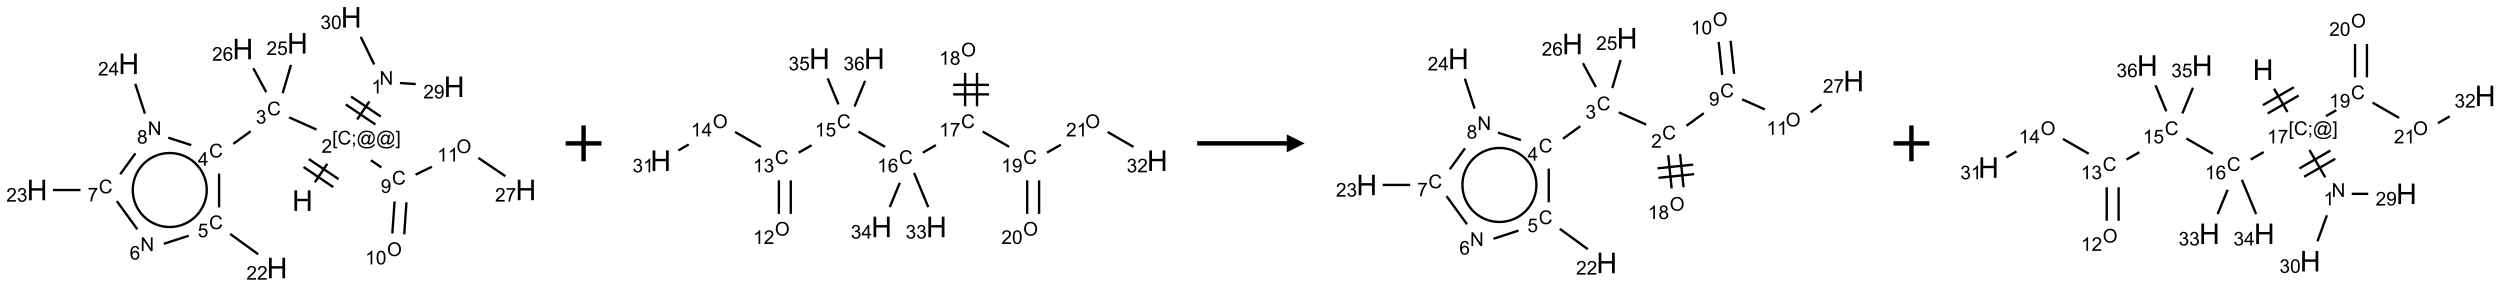 <?xml version="1.0" encoding="UTF-8"?>
<svg xmlns="http://www.w3.org/2000/svg" xmlns:xlink="http://www.w3.org/1999/xlink" width="1395" height="160" viewBox="0 0 1395 160">
<defs>
<g>
<g id="glyph-0-0">
<path d="M 2 0 L 2 -10 L 10 -10 L 10 0 Z M 2.25 -0.25 L 9.75 -0.25 L 9.75 -9.75 L 2.25 -9.75 Z M 2.25 -0.25 "/>
</g>
<g id="glyph-0-1">
<path d="M 1.281 0 L 1.281 -11.453 L 2.797 -11.453 L 2.797 -6.75 L 8.75 -6.75 L 8.75 -11.453 L 10.266 -11.453 L 10.266 0 L 8.75 0 L 8.75 -5.398 L 2.797 -5.398 L 2.797 0 Z M 1.281 0 "/>
</g>
<g id="glyph-1-0">
<path d="M 1.332 0 L 1.332 -6.668 L 6.668 -6.668 L 6.668 0 Z M 1.5 -0.168 L 6.5 -0.168 L 6.5 -6.5 L 1.5 -6.5 Z M 1.5 -0.168 "/>
</g>
<g id="glyph-1-1">
<path d="M 0.723 2.121 L 0.723 -7.637 L 2.793 -7.637 L 2.793 -6.859 L 1.66 -6.859 L 1.66 1.344 L 2.793 1.344 L 2.793 2.121 Z M 0.723 2.121 "/>
</g>
<g id="glyph-1-2">
<path d="M 6.27 -2.676 L 7.281 -2.422 C 7.07 -1.594 6.688 -0.961 6.137 -0.523 C 5.586 -0.086 4.914 0.129 4.121 0.129 C 3.297 0.129 2.629 -0.039 2.113 -0.371 C 1.598 -0.707 1.203 -1.191 0.934 -1.828 C 0.664 -2.465 0.531 -3.145 0.531 -3.875 C 0.531 -4.672 0.684 -5.363 0.988 -5.957 C 1.293 -6.547 1.723 -6.996 2.285 -7.305 C 2.844 -7.613 3.461 -7.766 4.137 -7.766 C 4.898 -7.766 5.543 -7.57 6.062 -7.184 C 6.582 -6.793 6.945 -6.246 7.152 -5.543 L 6.156 -5.309 C 5.98 -5.863 5.723 -6.266 5.387 -6.52 C 5.051 -6.773 4.625 -6.902 4.113 -6.902 C 3.527 -6.902 3.039 -6.762 2.645 -6.48 C 2.25 -6.199 1.973 -5.82 1.812 -5.348 C 1.652 -4.871 1.574 -4.383 1.574 -3.879 C 1.574 -3.23 1.668 -2.664 1.855 -2.18 C 2.047 -1.695 2.34 -1.332 2.738 -1.094 C 3.137 -0.855 3.57 -0.734 4.035 -0.734 C 4.602 -0.734 5.082 -0.898 5.473 -1.223 C 5.867 -1.551 6.133 -2.035 6.27 -2.676 Z M 6.27 -2.676 "/>
</g>
<g id="glyph-1-3">
<path d="M 0.949 -4.465 L 0.949 -5.531 L 2.016 -5.531 L 2.016 -4.465 Z M 0.949 0 L 0.949 -1.066 L 2.016 -1.066 L 2.016 0 C 2.016 0.391 1.945 0.711 1.809 0.949 C 1.668 1.191 1.449 1.379 1.145 1.512 L 0.887 1.109 C 1.082 1.023 1.23 0.895 1.324 0.727 C 1.418 0.559 1.469 0.316 1.48 0 Z M 0.949 0 "/>
</g>
<g id="glyph-1-4">
<path d="M 6.047 -0.848 C 5.82 -0.59 5.57 -0.379 5.289 -0.223 C 5.008 -0.062 4.73 0.016 4.449 0.016 C 4.141 0.016 3.84 -0.074 3.547 -0.254 C 3.254 -0.434 3.02 -0.715 2.836 -1.09 C 2.652 -1.465 2.562 -1.875 2.562 -2.324 C 2.562 -2.875 2.703 -3.43 2.988 -3.98 C 3.27 -4.535 3.621 -4.953 4.043 -5.23 C 4.461 -5.508 4.871 -5.645 5.266 -5.645 C 5.566 -5.645 5.855 -5.566 6.129 -5.41 C 6.402 -5.25 6.641 -5.012 6.84 -4.688 L 7.016 -5.496 L 7.949 -5.496 L 7.199 -2 C 7.094 -1.516 7.043 -1.246 7.043 -1.191 C 7.043 -1.098 7.078 -1.02 7.148 -0.949 C 7.219 -0.883 7.305 -0.848 7.406 -0.848 C 7.59 -0.848 7.832 -0.953 8.129 -1.168 C 8.527 -1.445 8.84 -1.816 9.07 -2.285 C 9.301 -2.75 9.418 -3.234 9.418 -3.73 C 9.418 -4.309 9.27 -4.852 8.973 -5.355 C 8.676 -5.859 8.23 -6.262 7.645 -6.562 C 7.055 -6.863 6.406 -7.016 5.691 -7.016 C 4.879 -7.016 4.137 -6.824 3.465 -6.445 C 2.793 -6.066 2.273 -5.52 1.902 -4.809 C 1.535 -4.098 1.348 -3.34 1.348 -2.527 C 1.348 -1.676 1.535 -0.941 1.902 -0.328 C 2.273 0.285 2.809 0.742 3.508 1.035 C 4.207 1.328 4.984 1.473 5.832 1.473 C 6.742 1.473 7.504 1.32 8.121 1.016 C 8.734 0.711 9.195 0.34 9.5 -0.098 L 10.441 -0.098 C 10.266 0.266 9.961 0.637 9.531 1.016 C 9.102 1.395 8.59 1.695 7.996 1.914 C 7.402 2.133 6.688 2.246 5.848 2.246 C 5.078 2.246 4.367 2.145 3.715 1.949 C 3.066 1.75 2.512 1.453 2.051 1.055 C 1.594 0.656 1.25 0.199 1.016 -0.316 C 0.723 -0.973 0.578 -1.684 0.578 -2.441 C 0.578 -3.289 0.75 -4.098 1.098 -4.863 C 1.523 -5.805 2.125 -6.527 2.902 -7.027 C 3.684 -7.527 4.629 -7.777 5.738 -7.777 C 6.602 -7.777 7.375 -7.602 8.059 -7.246 C 8.746 -6.895 9.285 -6.371 9.684 -5.672 C 10.02 -5.07 10.188 -4.418 10.188 -3.715 C 10.188 -2.707 9.832 -1.812 9.125 -1.031 C 8.492 -0.328 7.801 0.02 7.051 0.02 C 6.812 0.02 6.617 -0.016 6.473 -0.09 C 6.324 -0.16 6.215 -0.266 6.145 -0.402 C 6.102 -0.488 6.066 -0.637 6.047 -0.848 Z M 3.527 -2.262 C 3.527 -1.785 3.641 -1.414 3.863 -1.152 C 4.09 -0.887 4.348 -0.754 4.641 -0.754 C 4.836 -0.754 5.039 -0.812 5.254 -0.93 C 5.469 -1.047 5.676 -1.219 5.871 -1.449 C 6.066 -1.676 6.23 -1.969 6.355 -2.32 C 6.48 -2.672 6.543 -3.027 6.543 -3.379 C 6.543 -3.852 6.426 -4.219 6.191 -4.48 C 5.957 -4.738 5.672 -4.871 5.332 -4.871 C 5.109 -4.871 4.902 -4.812 4.707 -4.699 C 4.512 -4.586 4.32 -4.406 4.137 -4.156 C 3.953 -3.906 3.805 -3.602 3.691 -3.246 C 3.582 -2.887 3.527 -2.559 3.527 -2.262 Z M 3.527 -2.262 "/>
</g>
<g id="glyph-1-5">
<path d="M 2.27 2.121 L 0.203 2.121 L 0.203 1.344 L 1.332 1.344 L 1.332 -6.859 L 0.203 -6.859 L 0.203 -7.637 L 2.27 -7.637 Z M 2.27 2.121 "/>
</g>
<g id="glyph-1-6">
<path d="M 5.371 -0.902 L 5.371 0 L 0.324 0 C 0.316 -0.227 0.352 -0.441 0.434 -0.652 C 0.562 -0.996 0.766 -1.332 1.051 -1.668 C 1.332 -2 1.742 -2.387 2.277 -2.824 C 3.105 -3.504 3.668 -4.043 3.957 -4.441 C 4.25 -4.84 4.395 -5.215 4.395 -5.566 C 4.395 -5.938 4.262 -6.254 3.996 -6.508 C 3.73 -6.762 3.387 -6.891 2.957 -6.891 C 2.508 -6.891 2.145 -6.754 1.875 -6.484 C 1.605 -6.215 1.469 -5.84 1.465 -5.359 L 0.5 -5.457 C 0.566 -6.176 0.812 -6.727 1.246 -7.102 C 1.676 -7.477 2.254 -7.668 2.98 -7.668 C 3.711 -7.668 4.293 -7.465 4.719 -7.059 C 5.145 -6.652 5.359 -6.148 5.359 -5.547 C 5.359 -5.242 5.297 -4.941 5.172 -4.645 C 5.047 -4.352 4.84 -4.039 4.551 -3.715 C 4.262 -3.387 3.777 -2.938 3.105 -2.371 C 2.543 -1.898 2.18 -1.578 2.02 -1.41 C 1.859 -1.242 1.73 -1.07 1.625 -0.902 Z M 5.371 -0.902 "/>
</g>
<g id="glyph-1-7">
<path d="M 0.812 0 L 0.812 -7.637 L 1.848 -7.637 L 5.859 -1.641 L 5.859 -7.637 L 6.828 -7.637 L 6.828 0 L 5.793 0 L 1.781 -6 L 1.781 0 Z M 0.812 0 "/>
</g>
<g id="glyph-1-8">
<path d="M 3.973 0 L 3.035 0 L 3.035 -5.973 C 2.809 -5.758 2.516 -5.543 2.148 -5.328 C 1.781 -5.113 1.453 -4.953 1.16 -4.844 L 1.16 -5.75 C 1.684 -5.996 2.145 -6.297 2.535 -6.645 C 2.93 -6.996 3.207 -7.336 3.371 -7.668 L 3.973 -7.668 Z M 3.973 0 "/>
</g>
<g id="glyph-1-9">
<path d="M 0.582 -1.766 L 1.484 -1.848 C 1.562 -1.426 1.707 -1.117 1.922 -0.926 C 2.137 -0.734 2.414 -0.641 2.75 -0.641 C 3.039 -0.641 3.289 -0.707 3.508 -0.84 C 3.727 -0.973 3.902 -1.148 4.043 -1.367 C 4.18 -1.586 4.297 -1.887 4.391 -2.262 C 4.484 -2.637 4.531 -3.016 4.531 -3.406 C 4.531 -3.449 4.531 -3.512 4.527 -3.594 C 4.34 -3.297 4.082 -3.055 3.758 -2.867 C 3.434 -2.68 3.082 -2.59 2.703 -2.59 C 2.07 -2.59 1.535 -2.816 1.098 -3.277 C 0.66 -3.734 0.441 -4.34 0.441 -5.09 C 0.441 -5.863 0.672 -6.484 1.129 -6.957 C 1.586 -7.43 2.156 -7.668 2.844 -7.668 C 3.34 -7.668 3.793 -7.531 4.207 -7.266 C 4.617 -7 4.93 -6.617 5.145 -6.121 C 5.355 -5.629 5.465 -4.91 5.465 -3.973 C 5.465 -2.996 5.359 -2.223 5.145 -1.645 C 4.934 -1.066 4.617 -0.625 4.199 -0.324 C 3.781 -0.02 3.293 0.129 2.73 0.129 C 2.133 0.129 1.645 -0.035 1.266 -0.367 C 0.887 -0.699 0.66 -1.164 0.582 -1.766 Z M 4.422 -5.137 C 4.422 -5.676 4.277 -6.102 3.992 -6.418 C 3.707 -6.734 3.359 -6.891 2.957 -6.891 C 2.543 -6.891 2.18 -6.719 1.871 -6.379 C 1.562 -6.039 1.406 -5.598 1.406 -5.059 C 1.406 -4.57 1.555 -4.176 1.848 -3.871 C 2.141 -3.566 2.5 -3.418 2.934 -3.418 C 3.367 -3.418 3.723 -3.57 4.004 -3.871 C 4.281 -4.176 4.422 -4.598 4.422 -5.137 Z M 4.422 -5.137 "/>
</g>
<g id="glyph-1-10">
<path d="M 0.449 -2.016 L 1.387 -2.141 C 1.492 -1.609 1.676 -1.227 1.934 -0.992 C 2.191 -0.758 2.508 -0.641 2.879 -0.641 C 3.32 -0.641 3.695 -0.793 3.996 -1.098 C 4.301 -1.402 4.453 -1.781 4.453 -2.234 C 4.453 -2.664 4.312 -3.02 4.031 -3.301 C 3.75 -3.578 3.391 -3.719 2.957 -3.719 C 2.781 -3.719 2.562 -3.684 2.297 -3.613 L 2.402 -4.438 C 2.465 -4.43 2.516 -4.426 2.551 -4.426 C 2.949 -4.426 3.312 -4.531 3.629 -4.738 C 3.949 -4.949 4.109 -5.27 4.109 -5.703 C 4.109 -6.047 3.992 -6.332 3.762 -6.559 C 3.527 -6.785 3.227 -6.895 2.859 -6.895 C 2.496 -6.895 2.191 -6.781 1.949 -6.551 C 1.707 -6.324 1.547 -5.98 1.48 -5.52 L 0.543 -5.688 C 0.656 -6.316 0.918 -6.805 1.324 -7.148 C 1.73 -7.492 2.234 -7.668 2.84 -7.668 C 3.254 -7.668 3.641 -7.578 3.988 -7.398 C 4.34 -7.219 4.609 -6.977 4.793 -6.668 C 4.98 -6.359 5.074 -6.031 5.074 -5.684 C 5.074 -5.352 4.984 -5.051 4.809 -4.781 C 4.629 -4.512 4.367 -4.297 4.02 -4.137 C 4.473 -4.031 4.824 -3.816 5.074 -3.488 C 5.324 -3.16 5.449 -2.75 5.449 -2.254 C 5.449 -1.59 5.203 -1.023 4.719 -0.559 C 4.234 -0.098 3.617 0.137 2.875 0.137 C 2.203 0.137 1.648 -0.062 1.207 -0.465 C 0.762 -0.863 0.512 -1.379 0.449 -2.016 Z M 0.449 -2.016 "/>
</g>
<g id="glyph-1-11">
<path d="M 0.441 -3.766 C 0.441 -4.668 0.535 -5.395 0.723 -5.945 C 0.906 -6.496 1.184 -6.922 1.551 -7.219 C 1.918 -7.516 2.375 -7.668 2.934 -7.668 C 3.344 -7.668 3.703 -7.586 4.012 -7.418 C 4.32 -7.254 4.574 -7.016 4.777 -6.707 C 4.977 -6.395 5.137 -6.016 5.25 -5.57 C 5.363 -5.125 5.422 -4.523 5.422 -3.766 C 5.422 -2.871 5.328 -2.148 5.145 -1.598 C 4.961 -1.047 4.688 -0.621 4.32 -0.32 C 3.953 -0.02 3.492 0.129 2.934 0.129 C 2.195 0.129 1.617 -0.133 1.199 -0.66 C 0.695 -1.297 0.441 -2.332 0.441 -3.766 Z M 1.406 -3.766 C 1.406 -2.512 1.555 -1.68 1.848 -1.262 C 2.141 -0.848 2.5 -0.641 2.934 -0.641 C 3.363 -0.641 3.727 -0.848 4.02 -1.266 C 4.312 -1.684 4.457 -2.516 4.457 -3.766 C 4.457 -5.023 4.312 -5.859 4.02 -6.27 C 3.727 -6.684 3.359 -6.891 2.922 -6.891 C 2.492 -6.891 2.148 -6.707 1.891 -6.344 C 1.566 -5.879 1.406 -5.02 1.406 -3.766 Z M 1.406 -3.766 "/>
</g>
<g id="glyph-1-12">
<path d="M 3.449 0 L 3.449 -1.828 L 0.137 -1.828 L 0.137 -2.688 L 3.621 -7.637 L 4.387 -7.637 L 4.387 -2.688 L 5.418 -2.688 L 5.418 -1.828 L 4.387 -1.828 L 4.387 0 Z M 3.449 -2.688 L 3.449 -6.129 L 1.059 -2.688 Z M 3.449 -2.688 "/>
</g>
<g id="glyph-1-13">
<path d="M 0.441 -2 L 1.426 -2.082 C 1.5 -1.605 1.668 -1.242 1.934 -1.004 C 2.199 -0.762 2.52 -0.641 2.895 -0.641 C 3.348 -0.641 3.73 -0.812 4.043 -1.152 C 4.355 -1.492 4.512 -1.941 4.512 -2.504 C 4.512 -3.039 4.359 -3.461 4.059 -3.77 C 3.758 -4.078 3.367 -4.234 2.879 -4.234 C 2.578 -4.234 2.305 -4.164 2.062 -4.027 C 1.82 -3.891 1.629 -3.715 1.488 -3.496 L 0.609 -3.609 L 1.348 -7.531 L 5.145 -7.531 L 5.145 -6.637 L 2.098 -6.637 L 1.688 -4.582 C 2.145 -4.902 2.625 -5.062 3.129 -5.062 C 3.797 -5.062 4.359 -4.832 4.816 -4.371 C 5.277 -3.91 5.504 -3.312 5.504 -2.59 C 5.504 -1.898 5.305 -1.301 4.902 -0.797 C 4.41 -0.18 3.742 0.129 2.895 0.129 C 2.199 0.129 1.633 -0.062 1.195 -0.453 C 0.758 -0.844 0.504 -1.359 0.441 -2 Z M 0.441 -2 "/>
</g>
<g id="glyph-1-14">
<path d="M 5.309 -5.766 L 4.375 -5.691 C 4.293 -6.059 4.172 -6.328 4.02 -6.496 C 3.766 -6.762 3.453 -6.895 3.082 -6.895 C 2.785 -6.895 2.523 -6.812 2.297 -6.645 C 2 -6.43 1.77 -6.117 1.598 -5.703 C 1.43 -5.289 1.34 -4.703 1.332 -3.938 C 1.559 -4.281 1.836 -4.535 2.16 -4.703 C 2.488 -4.871 2.828 -4.953 3.188 -4.953 C 3.812 -4.953 4.344 -4.723 4.785 -4.262 C 5.223 -3.801 5.441 -3.207 5.441 -2.48 C 5.441 -2 5.34 -1.555 5.133 -1.145 C 4.926 -0.73 4.641 -0.418 4.281 -0.199 C 3.922 0.02 3.512 0.129 3.051 0.129 C 2.27 0.129 1.633 -0.156 1.141 -0.73 C 0.648 -1.305 0.402 -2.254 0.402 -3.574 C 0.402 -5.051 0.672 -6.121 1.219 -6.793 C 1.695 -7.375 2.336 -7.668 3.141 -7.668 C 3.742 -7.668 4.234 -7.5 4.617 -7.16 C 5 -6.824 5.23 -6.359 5.309 -5.766 Z M 1.48 -2.473 C 1.48 -2.152 1.547 -1.844 1.684 -1.547 C 1.82 -1.25 2.016 -1.027 2.262 -0.871 C 2.508 -0.719 2.766 -0.641 3.035 -0.641 C 3.434 -0.641 3.773 -0.801 4.059 -1.121 C 4.344 -1.441 4.484 -1.875 4.484 -2.422 C 4.484 -2.949 4.344 -3.367 4.062 -3.668 C 3.781 -3.973 3.426 -4.125 3 -4.125 C 2.578 -4.125 2.219 -3.973 1.922 -3.668 C 1.625 -3.363 1.48 -2.969 1.48 -2.473 Z M 1.48 -2.473 "/>
</g>
<g id="glyph-1-15">
<path d="M 0.504 -6.637 L 0.504 -7.535 L 5.449 -7.535 L 5.449 -6.809 C 4.961 -6.289 4.48 -5.602 4.004 -4.746 C 3.527 -3.887 3.156 -3.004 2.895 -2.098 C 2.707 -1.461 2.59 -0.762 2.535 0 L 1.574 0 C 1.582 -0.602 1.703 -1.328 1.926 -2.176 C 2.152 -3.027 2.477 -3.848 2.898 -4.637 C 3.32 -5.426 3.77 -6.094 4.246 -6.637 Z M 0.504 -6.637 "/>
</g>
<g id="glyph-1-16">
<path d="M 1.887 -4.141 C 1.496 -4.281 1.207 -4.484 1.02 -4.75 C 0.832 -5.016 0.738 -5.328 0.738 -5.699 C 0.738 -6.254 0.938 -6.719 1.34 -7.098 C 1.738 -7.477 2.27 -7.668 2.934 -7.668 C 3.598 -7.668 4.137 -7.473 4.543 -7.086 C 4.949 -6.699 5.152 -6.227 5.152 -5.672 C 5.152 -5.316 5.059 -5.008 4.871 -4.746 C 4.688 -4.484 4.406 -4.281 4.027 -4.141 C 4.496 -3.988 4.852 -3.742 5.098 -3.402 C 5.34 -3.062 5.465 -2.656 5.465 -2.184 C 5.465 -1.531 5.234 -0.98 4.77 -0.535 C 4.309 -0.09 3.703 0.129 2.949 0.129 C 2.195 0.129 1.586 -0.094 1.125 -0.539 C 0.664 -0.984 0.434 -1.543 0.434 -2.207 C 0.434 -2.703 0.559 -3.121 0.809 -3.457 C 1.062 -3.793 1.422 -4.02 1.887 -4.141 Z M 1.699 -5.73 C 1.699 -5.367 1.812 -5.074 2.047 -4.844 C 2.281 -4.613 2.582 -4.5 2.953 -4.5 C 3.312 -4.5 3.609 -4.613 3.84 -4.84 C 4.07 -5.066 4.188 -5.348 4.188 -5.676 C 4.188 -6.02 4.07 -6.309 3.832 -6.543 C 3.594 -6.777 3.297 -6.895 2.941 -6.895 C 2.586 -6.895 2.289 -6.781 2.051 -6.551 C 1.816 -6.324 1.699 -6.047 1.699 -5.73 Z M 1.395 -2.203 C 1.395 -1.938 1.461 -1.676 1.586 -1.426 C 1.711 -1.176 1.902 -0.984 2.152 -0.848 C 2.402 -0.711 2.672 -0.641 2.957 -0.641 C 3.406 -0.641 3.777 -0.785 4.066 -1.074 C 4.359 -1.363 4.504 -1.727 4.504 -2.172 C 4.504 -2.625 4.355 -2.996 4.055 -3.293 C 3.754 -3.586 3.379 -3.734 2.926 -3.734 C 2.484 -3.734 2.121 -3.59 1.832 -3.297 C 1.543 -3.004 1.395 -2.641 1.395 -2.203 Z M 1.395 -2.203 "/>
</g>
<g id="glyph-1-17">
<path d="M 0.516 -3.719 C 0.516 -4.984 0.855 -5.977 1.535 -6.695 C 2.215 -7.414 3.094 -7.77 4.172 -7.77 C 4.875 -7.77 5.512 -7.602 6.078 -7.266 C 6.645 -6.93 7.074 -6.461 7.371 -5.855 C 7.668 -5.254 7.816 -4.57 7.816 -3.809 C 7.816 -3.035 7.66 -2.34 7.348 -1.73 C 7.035 -1.117 6.594 -0.656 6.02 -0.34 C 5.449 -0.027 4.828 0.129 4.168 0.129 C 3.449 0.129 2.805 -0.043 2.238 -0.391 C 1.672 -0.738 1.246 -1.211 0.953 -1.812 C 0.66 -2.414 0.516 -3.047 0.516 -3.719 Z M 1.559 -3.703 C 1.559 -2.781 1.805 -2.059 2.301 -1.527 C 2.793 -1 3.414 -0.734 4.16 -0.734 C 4.922 -0.734 5.547 -1 6.039 -1.535 C 6.531 -2.07 6.777 -2.828 6.777 -3.812 C 6.777 -4.434 6.672 -4.977 6.461 -5.441 C 6.25 -5.902 5.945 -6.262 5.539 -6.52 C 5.133 -6.773 4.68 -6.902 4.176 -6.902 C 3.461 -6.902 2.848 -6.656 2.332 -6.164 C 1.816 -5.672 1.559 -4.852 1.559 -3.703 Z M 1.559 -3.703 "/>
</g>
</g>
</defs>
<path fill="none" stroke-width="0.033" stroke-linecap="butt" stroke-linejoin="miter" stroke="rgb(0%, 0%, 0%)" stroke-opacity="1" stroke-miterlimit="10" d="M 3.875 2.301 L 4.048 2.044 " transform="matrix(40, 0, 0, 40, 20.686, 9.67)"/>
<path fill="none" stroke-width="0.033" stroke-linecap="butt" stroke-linejoin="miter" stroke="rgb(0%, 0%, 0%)" stroke-opacity="1" stroke-miterlimit="10" d="M 4.206 2.257 L 3.791 1.978 " transform="matrix(40, 0, 0, 40, 20.686, 9.67)"/>
<path fill="none" stroke-width="0.033" stroke-linecap="butt" stroke-linejoin="miter" stroke="rgb(0%, 0%, 0%)" stroke-opacity="1" stroke-miterlimit="10" d="M 4.131 2.368 L 3.717 2.088 " transform="matrix(40, 0, 0, 40, 20.686, 9.67)"/>
<path fill="none" stroke-width="0.033" stroke-linecap="butt" stroke-linejoin="miter" stroke="rgb(0%, 0%, 0%)" stroke-opacity="1" stroke-miterlimit="10" d="M 4.465 1.425 L 4.635 1.174 " transform="matrix(40, 0, 0, 40, 20.686, 9.67)"/>
<path fill="none" stroke-width="0.033" stroke-linecap="butt" stroke-linejoin="miter" stroke="rgb(0%, 0%, 0%)" stroke-opacity="1" stroke-miterlimit="10" d="M 4.795 1.384 L 4.38 1.105 " transform="matrix(40, 0, 0, 40, 20.686, 9.67)"/>
<path fill="none" stroke-width="0.033" stroke-linecap="butt" stroke-linejoin="miter" stroke="rgb(0%, 0%, 0%)" stroke-opacity="1" stroke-miterlimit="10" d="M 4.72 1.495 L 4.306 1.215 " transform="matrix(40, 0, 0, 40, 20.686, 9.67)"/>
<path fill="none" stroke-width="0.033" stroke-linecap="butt" stroke-linejoin="miter" stroke="rgb(0%, 0%, 0%)" stroke-opacity="1" stroke-miterlimit="10" d="M 5.062 0.916 L 5.283 0.931 " transform="matrix(40, 0, 0, 40, 20.686, 9.67)"/>
<path fill="none" stroke-width="0.033" stroke-linecap="butt" stroke-linejoin="miter" stroke="rgb(0%, 0%, 0%)" stroke-opacity="1" stroke-miterlimit="10" d="M 4.703 0.658 L 4.515 0.272 " transform="matrix(40, 0, 0, 40, 20.686, 9.67)"/>
<path fill="none" stroke-width="0.033" stroke-linecap="butt" stroke-linejoin="miter" stroke="rgb(0%, 0%, 0%)" stroke-opacity="1" stroke-miterlimit="10" d="M 3.898 1.566 L 3.515 1.395 " transform="matrix(40, 0, 0, 40, 20.686, 9.67)"/>
<path fill="none" stroke-width="0.033" stroke-linecap="butt" stroke-linejoin="miter" stroke="rgb(0%, 0%, 0%)" stroke-opacity="1" stroke-miterlimit="10" d="M 2.98 1.589 L 2.737 1.765 " transform="matrix(40, 0, 0, 40, 20.686, 9.67)"/>
<path fill="none" stroke-width="0.033" stroke-linecap="butt" stroke-linejoin="miter" stroke="rgb(0%, 0%, 0%)" stroke-opacity="1" stroke-miterlimit="10" d="M 2.539 2.18 L 2.539 2.651 " transform="matrix(40, 0, 0, 40, 20.686, 9.67)"/>
<path fill="none" stroke-width="0.033" stroke-linecap="butt" stroke-linejoin="miter" stroke="rgb(0%, 0%, 0%)" stroke-opacity="1" stroke-miterlimit="10" d="M 2.693 3.021 L 3.084 3.305 " transform="matrix(40, 0, 0, 40, 20.686, 9.67)"/>
<path fill="none" stroke-width="0.033" stroke-linecap="butt" stroke-linejoin="miter" stroke="rgb(0%, 0%, 0%)" stroke-opacity="1" stroke-miterlimit="10" d="M 2.117 3.046 L 1.768 3.159 " transform="matrix(40, 0, 0, 40, 20.686, 9.67)"/>
<path fill="none" stroke-width="0.033" stroke-linecap="butt" stroke-linejoin="miter" stroke="rgb(0%, 0%, 0%)" stroke-opacity="1" stroke-miterlimit="10" d="M 1.399 2.958 L 1.113 2.564 " transform="matrix(40, 0, 0, 40, 20.686, 9.67)"/>
<path fill="none" stroke-width="0.033" stroke-linecap="butt" stroke-linejoin="miter" stroke="rgb(0%, 0%, 0%)" stroke-opacity="1" stroke-miterlimit="10" d="M 0.606 2.409 L 0.222 2.409 " transform="matrix(40, 0, 0, 40, 20.686, 9.67)"/>
<path fill="none" stroke-width="0.033" stroke-linecap="butt" stroke-linejoin="miter" stroke="rgb(0%, 0%, 0%)" stroke-opacity="1" stroke-miterlimit="10" d="M 1.16 2.189 L 1.371 1.898 " transform="matrix(40, 0, 0, 40, 20.686, 9.67)"/>
<path fill="none" stroke-width="0.033" stroke-linecap="butt" stroke-linejoin="miter" stroke="rgb(0%, 0%, 0%)" stroke-opacity="1" stroke-miterlimit="10" d="M 1.83 1.679 L 2.151 1.783 " transform="matrix(40, 0, 0, 40, 20.686, 9.67)"/>
<path fill="none" stroke-width="0.033" stroke-linecap="butt" stroke-linejoin="miter" stroke="rgb(0%, 0%, 0%)" stroke-opacity="1" stroke-miterlimit="10" d="M 1.505 1.344 L 1.369 0.927 " transform="matrix(40, 0, 0, 40, 20.686, 9.67)"/>
<path fill="none" stroke-width="0.033" stroke-linecap="butt" stroke-linejoin="miter" stroke="rgb(0%, 0%, 0%)" stroke-opacity="1" stroke-miterlimit="10" d="M 3.426 1.058 L 3.542 0.664 " transform="matrix(40, 0, 0, 40, 20.686, 9.67)"/>
<path fill="none" stroke-width="0.033" stroke-linecap="butt" stroke-linejoin="miter" stroke="rgb(0%, 0%, 0%)" stroke-opacity="1" stroke-miterlimit="10" d="M 3.197 1.044 L 3.016 0.71 " transform="matrix(40, 0, 0, 40, 20.686, 9.67)"/>
<path fill="none" stroke-width="0.033" stroke-linecap="butt" stroke-linejoin="miter" stroke="rgb(0%, 0%, 0%)" stroke-opacity="1" stroke-miterlimit="10" d="M 4.656 1.994 L 4.804 2.094 " transform="matrix(40, 0, 0, 40, 20.686, 9.67)"/>
<path fill="none" stroke-width="0.033" stroke-linecap="butt" stroke-linejoin="miter" stroke="rgb(0%, 0%, 0%)" stroke-opacity="1" stroke-miterlimit="10" d="M 4.987 2.569 L 4.956 3.015 " transform="matrix(40, 0, 0, 40, 20.686, 9.67)"/>
<path fill="none" stroke-width="0.033" stroke-linecap="butt" stroke-linejoin="miter" stroke="rgb(0%, 0%, 0%)" stroke-opacity="1" stroke-miterlimit="10" d="M 5.153 2.581 L 5.122 3.027 " transform="matrix(40, 0, 0, 40, 20.686, 9.67)"/>
<path fill="none" stroke-width="0.033" stroke-linecap="butt" stroke-linejoin="miter" stroke="rgb(0%, 0%, 0%)" stroke-opacity="1" stroke-miterlimit="10" d="M 5.28 2.195 L 5.508 2.084 " transform="matrix(40, 0, 0, 40, 20.686, 9.67)"/>
<path fill="none" stroke-width="0.033" stroke-linecap="butt" stroke-linejoin="miter" stroke="rgb(0%, 0%, 0%)" stroke-opacity="1" stroke-miterlimit="10" d="M 6.156 1.961 L 6.533 2.216 " transform="matrix(40, 0, 0, 40, 20.686, 9.67)"/>
<path fill="none" stroke-width="0.033" stroke-linecap="butt" stroke-linejoin="miter" stroke="rgb(0%, 0%, 0%)" stroke-opacity="1" stroke-miterlimit="10" d="M 2.268 2.106 C 2.4 2.286 2.4 2.531 2.268 2.712 " transform="matrix(40, 0, 0, 40, 20.686, 9.67)"/>
<path fill="none" stroke-width="0.033" stroke-linecap="butt" stroke-linejoin="miter" stroke="rgb(0%, 0%, 0%)" stroke-opacity="1" stroke-miterlimit="10" d="M 1.691 1.918 C 1.904 1.849 2.137 1.925 2.268 2.106 " transform="matrix(40, 0, 0, 40, 20.686, 9.67)"/>
<path fill="none" stroke-width="0.033" stroke-linecap="butt" stroke-linejoin="miter" stroke="rgb(0%, 0%, 0%)" stroke-opacity="1" stroke-miterlimit="10" d="M 1.335 2.409 C 1.335 2.185 1.478 1.987 1.691 1.918 " transform="matrix(40, 0, 0, 40, 20.686, 9.67)"/>
<path fill="none" stroke-width="0.033" stroke-linecap="butt" stroke-linejoin="miter" stroke="rgb(0%, 0%, 0%)" stroke-opacity="1" stroke-miterlimit="10" d="M 1.691 2.9 C 1.478 2.831 1.335 2.632 1.335 2.409 " transform="matrix(40, 0, 0, 40, 20.686, 9.67)"/>
<path fill="none" stroke-width="0.033" stroke-linecap="butt" stroke-linejoin="miter" stroke="rgb(0%, 0%, 0%)" stroke-opacity="1" stroke-miterlimit="10" d="M 2.268 2.712 C 2.137 2.893 1.904 2.969 1.691 2.9 " transform="matrix(40, 0, 0, 40, 20.686, 9.67)"/>
<g fill="rgb(0%, 0%, 0%)" fill-opacity="1">
<use xlink:href="#glyph-0-1" x="163" y="117.672"/>
</g>
<g fill="rgb(0%, 0%, 0%)" fill-opacity="1">
<use xlink:href="#glyph-1-1" x="185.355" y="80.637"/>
<use xlink:href="#glyph-1-2" x="188.319" y="80.637"/>
<use xlink:href="#glyph-1-3" x="196.022" y="80.637"/>
<use xlink:href="#glyph-1-4" x="198.986" y="80.637"/>
<use xlink:href="#glyph-1-4" x="209.814" y="80.637"/>
<use xlink:href="#glyph-1-5" x="220.642" y="80.637"/>
</g>
<g fill="rgb(0%, 0%, 0%)" fill-opacity="1">
<use xlink:href="#glyph-1-6" x="179.379" y="85.266"/>
</g>
<g fill="rgb(0%, 0%, 0%)" fill-opacity="1">
<use xlink:href="#glyph-1-7" x="211.746" y="47.332"/>
</g>
<g fill="rgb(0%, 0%, 0%)" fill-opacity="1">
<use xlink:href="#glyph-1-8" x="207.246" y="52.102"/>
</g>
<g fill="rgb(0%, 0%, 0%)" fill-opacity="1">
<use xlink:href="#glyph-0-1" x="247.641" y="54.141"/>
</g>
<g fill="rgb(0%, 0%, 0%)" fill-opacity="1">
<use xlink:href="#glyph-1-6" x="236.191" y="54.934"/>
<use xlink:href="#glyph-1-9" x="242.124" y="54.934"/>
</g>
<g fill="rgb(0%, 0%, 0%)" fill-opacity="1">
<use xlink:href="#glyph-0-1" x="190.203" y="15.398"/>
</g>
<g fill="rgb(0%, 0%, 0%)" fill-opacity="1">
<use xlink:href="#glyph-1-10" x="178.793" y="16.191"/>
<use xlink:href="#glyph-1-11" x="184.725" y="16.191"/>
</g>
<g fill="rgb(0%, 0%, 0%)" fill-opacity="1">
<use xlink:href="#glyph-1-2" x="149.008" y="64.359"/>
</g>
<g fill="rgb(0%, 0%, 0%)" fill-opacity="1">
<use xlink:href="#glyph-1-10" x="142.758" y="68.996"/>
</g>
<g fill="rgb(0%, 0%, 0%)" fill-opacity="1">
<use xlink:href="#glyph-1-2" x="116.648" y="87.871"/>
</g>
<g fill="rgb(0%, 0%, 0%)" fill-opacity="1">
<use xlink:href="#glyph-1-12" x="110.426" y="92.477"/>
</g>
<g fill="rgb(0%, 0%, 0%)" fill-opacity="1">
<use xlink:href="#glyph-1-2" x="116.648" y="127.871"/>
</g>
<g fill="rgb(0%, 0%, 0%)" fill-opacity="1">
<use xlink:href="#glyph-1-13" x="110.336" y="132.375"/>
</g>
<g fill="rgb(0%, 0%, 0%)" fill-opacity="1">
<use xlink:href="#glyph-0-1" x="148.828" y="155.266"/>
</g>
<g fill="rgb(0%, 0%, 0%)" fill-opacity="1">
<use xlink:href="#glyph-1-6" x="137.473" y="156.055"/>
<use xlink:href="#glyph-1-6" x="143.405" y="156.055"/>
</g>
<g fill="rgb(0%, 0%, 0%)" fill-opacity="1">
<use xlink:href="#glyph-1-7" x="78.324" y="140.098"/>
</g>
<g fill="rgb(0%, 0%, 0%)" fill-opacity="1">
<use xlink:href="#glyph-1-14" x="72.359" y="144.867"/>
</g>
<g fill="rgb(0%, 0%, 0%)" fill-opacity="1">
<use xlink:href="#glyph-1-2" x="55.094" y="107.871"/>
</g>
<g fill="rgb(0%, 0%, 0%)" fill-opacity="1">
<use xlink:href="#glyph-1-15" x="48.84" y="112.379"/>
</g>
<g fill="rgb(0%, 0%, 0%)" fill-opacity="1">
<use xlink:href="#glyph-0-1" x="14.914" y="111.754"/>
</g>
<g fill="rgb(0%, 0%, 0%)" fill-opacity="1">
<use xlink:href="#glyph-1-6" x="3.48" y="112.547"/>
<use xlink:href="#glyph-1-10" x="9.413" y="112.547"/>
</g>
<g fill="rgb(0%, 0%, 0%)" fill-opacity="1">
<use xlink:href="#glyph-1-7" x="82.434" y="75.375"/>
</g>
<g fill="rgb(0%, 0%, 0%)" fill-opacity="1">
<use xlink:href="#glyph-1-16" x="76.445" y="80.145"/>
</g>
<g fill="rgb(0%, 0%, 0%)" fill-opacity="1">
<use xlink:href="#glyph-0-1" x="66.062" y="41.352"/>
</g>
<g fill="rgb(0%, 0%, 0%)" fill-opacity="1">
<use xlink:href="#glyph-1-6" x="54.664" y="42.141"/>
<use xlink:href="#glyph-1-12" x="60.596" y="42.141"/>
</g>
<g fill="rgb(0%, 0%, 0%)" fill-opacity="1">
<use xlink:href="#glyph-0-1" x="160.188" y="29.887"/>
</g>
<g fill="rgb(0%, 0%, 0%)" fill-opacity="1">
<use xlink:href="#glyph-1-6" x="148.699" y="30.68"/>
<use xlink:href="#glyph-1-13" x="154.632" y="30.68"/>
</g>
<g fill="rgb(0%, 0%, 0%)" fill-opacity="1">
<use xlink:href="#glyph-0-1" x="129.742" y="33.09"/>
</g>
<g fill="rgb(0%, 0%, 0%)" fill-opacity="1">
<use xlink:href="#glyph-1-6" x="118.312" y="33.879"/>
<use xlink:href="#glyph-1-14" x="124.245" y="33.879"/>
</g>
<g fill="rgb(0%, 0%, 0%)" fill-opacity="1">
<use xlink:href="#glyph-1-2" x="218.711" y="102.996"/>
</g>
<g fill="rgb(0%, 0%, 0%)" fill-opacity="1">
<use xlink:href="#glyph-1-9" x="212.441" y="107.633"/>
</g>
<g fill="rgb(0%, 0%, 0%)" fill-opacity="1">
<use xlink:href="#glyph-1-17" x="215.938" y="142.902"/>
</g>
<g fill="rgb(0%, 0%, 0%)" fill-opacity="1">
<use xlink:href="#glyph-1-8" x="203.762" y="147.535"/>
<use xlink:href="#glyph-1-11" x="209.694" y="147.535"/>
</g>
<g fill="rgb(0%, 0%, 0%)" fill-opacity="1">
<use xlink:href="#glyph-1-17" x="254.68" y="85.465"/>
</g>
<g fill="rgb(0%, 0%, 0%)" fill-opacity="1">
<use xlink:href="#glyph-1-8" x="243.953" y="90.098"/>
<use xlink:href="#glyph-1-8" x="249.885" y="90.098"/>
</g>
<g fill="rgb(0%, 0%, 0%)" fill-opacity="1">
<use xlink:href="#glyph-0-1" x="287.645" y="111.711"/>
</g>
<g fill="rgb(0%, 0%, 0%)" fill-opacity="1">
<use xlink:href="#glyph-1-6" x="276.211" y="112.504"/>
<use xlink:href="#glyph-1-15" x="282.143" y="112.504"/>
</g>
<path fill="none" stroke-width="0.062" stroke-linecap="butt" stroke-linejoin="miter" stroke="rgb(0%, 0%, 0%)" stroke-opacity="1" stroke-miterlimit="10" d="M 0 0 L 0.5 0 M 0.25 -0.25 L 0.25 0.25 " transform="matrix(40, 0, 0, 40, 315.639, 80)"/>
<path fill="none" stroke-width="0.033" stroke-linecap="butt" stroke-linejoin="miter" stroke="rgb(0%, 0%, 0%)" stroke-opacity="1" stroke-miterlimit="10" d="M 1.815 2.242 L 1.815 1.775 " transform="matrix(40, 0, 0, 40, 368.654, 29.656)"/>
<path fill="none" stroke-width="0.033" stroke-linecap="butt" stroke-linejoin="miter" stroke="rgb(0%, 0%, 0%)" stroke-opacity="1" stroke-miterlimit="10" d="M 1.649 2.242 L 1.649 1.775 " transform="matrix(40, 0, 0, 40, 368.654, 29.656)"/>
<path fill="none" stroke-width="0.033" stroke-linecap="butt" stroke-linejoin="miter" stroke="rgb(0%, 0%, 0%)" stroke-opacity="1" stroke-miterlimit="10" d="M 1.398 1.307 L 1.038 1.1 " transform="matrix(40, 0, 0, 40, 368.654, 29.656)"/>
<path fill="none" stroke-width="0.033" stroke-linecap="butt" stroke-linejoin="miter" stroke="rgb(0%, 0%, 0%)" stroke-opacity="1" stroke-miterlimit="10" d="M 0.391 1.274 L 0.247 1.357 " transform="matrix(40, 0, 0, 40, 368.654, 29.656)"/>
<path fill="none" stroke-width="0.033" stroke-linecap="butt" stroke-linejoin="miter" stroke="rgb(0%, 0%, 0%)" stroke-opacity="1" stroke-miterlimit="10" d="M 1.925 1.388 L 2.105 1.285 " transform="matrix(40, 0, 0, 40, 368.654, 29.656)"/>
<path fill="none" stroke-width="0.033" stroke-linecap="butt" stroke-linejoin="miter" stroke="rgb(0%, 0%, 0%)" stroke-opacity="1" stroke-miterlimit="10" d="M 2.76 1.094 L 3.13 1.307 " transform="matrix(40, 0, 0, 40, 368.654, 29.656)"/>
<path fill="none" stroke-width="0.033" stroke-linecap="butt" stroke-linejoin="miter" stroke="rgb(0%, 0%, 0%)" stroke-opacity="1" stroke-miterlimit="10" d="M 3.657 1.388 L 3.839 1.283 " transform="matrix(40, 0, 0, 40, 368.654, 29.656)"/>
<path fill="none" stroke-width="0.033" stroke-linecap="butt" stroke-linejoin="miter" stroke="rgb(0%, 0%, 0%)" stroke-opacity="1" stroke-miterlimit="10" d="M 4.413 0.742 L 4.413 0.275 " transform="matrix(40, 0, 0, 40, 368.654, 29.656)"/>
<path fill="none" stroke-width="0.033" stroke-linecap="butt" stroke-linejoin="miter" stroke="rgb(0%, 0%, 0%)" stroke-opacity="1" stroke-miterlimit="10" d="M 4.247 0.742 L 4.247 0.275 " transform="matrix(40, 0, 0, 40, 368.654, 29.656)"/>
<path fill="none" stroke-width="0.033" stroke-linecap="butt" stroke-linejoin="miter" stroke="rgb(0%, 0%, 0%)" stroke-opacity="1" stroke-miterlimit="10" d="M 4.58 0.442 L 4.08 0.442 " transform="matrix(40, 0, 0, 40, 368.654, 29.656)"/>
<path fill="none" stroke-width="0.033" stroke-linecap="butt" stroke-linejoin="miter" stroke="rgb(0%, 0%, 0%)" stroke-opacity="1" stroke-miterlimit="10" d="M 4.58 0.575 L 4.08 0.575 " transform="matrix(40, 0, 0, 40, 368.654, 29.656)"/>
<path fill="none" stroke-width="0.033" stroke-linecap="butt" stroke-linejoin="miter" stroke="rgb(0%, 0%, 0%)" stroke-opacity="1" stroke-miterlimit="10" d="M 4.492 1.094 L 4.862 1.307 " transform="matrix(40, 0, 0, 40, 368.654, 29.656)"/>
<path fill="none" stroke-width="0.033" stroke-linecap="butt" stroke-linejoin="miter" stroke="rgb(0%, 0%, 0%)" stroke-opacity="1" stroke-miterlimit="10" d="M 5.113 1.775 L 5.113 2.242 " transform="matrix(40, 0, 0, 40, 368.654, 29.656)"/>
<path fill="none" stroke-width="0.033" stroke-linecap="butt" stroke-linejoin="miter" stroke="rgb(0%, 0%, 0%)" stroke-opacity="1" stroke-miterlimit="10" d="M 5.279 1.775 L 5.279 2.242 " transform="matrix(40, 0, 0, 40, 368.654, 29.656)"/>
<path fill="none" stroke-width="0.033" stroke-linecap="butt" stroke-linejoin="miter" stroke="rgb(0%, 0%, 0%)" stroke-opacity="1" stroke-miterlimit="10" d="M 5.389 1.388 L 5.583 1.277 " transform="matrix(40, 0, 0, 40, 368.654, 29.656)"/>
<path fill="none" stroke-width="0.033" stroke-linecap="butt" stroke-linejoin="miter" stroke="rgb(0%, 0%, 0%)" stroke-opacity="1" stroke-miterlimit="10" d="M 6.235 1.1 L 6.596 1.308 " transform="matrix(40, 0, 0, 40, 368.654, 29.656)"/>
<path fill="none" stroke-width="0.033" stroke-linecap="butt" stroke-linejoin="miter" stroke="rgb(0%, 0%, 0%)" stroke-opacity="1" stroke-miterlimit="10" d="M 3.535 1.671 L 3.733 2.148 " transform="matrix(40, 0, 0, 40, 368.654, 29.656)"/>
<path fill="none" stroke-width="0.033" stroke-linecap="butt" stroke-linejoin="miter" stroke="rgb(0%, 0%, 0%)" stroke-opacity="1" stroke-miterlimit="10" d="M 3.336 1.808 L 3.196 2.148 " transform="matrix(40, 0, 0, 40, 368.654, 29.656)"/>
<path fill="none" stroke-width="0.033" stroke-linecap="butt" stroke-linejoin="miter" stroke="rgb(0%, 0%, 0%)" stroke-opacity="1" stroke-miterlimit="10" d="M 2.48 0.715 L 2.33 0.352 " transform="matrix(40, 0, 0, 40, 368.654, 29.656)"/>
<path fill="none" stroke-width="0.033" stroke-linecap="butt" stroke-linejoin="miter" stroke="rgb(0%, 0%, 0%)" stroke-opacity="1" stroke-miterlimit="10" d="M 2.704 0.745 L 2.852 0.386 " transform="matrix(40, 0, 0, 40, 368.654, 29.656)"/>
<g fill="rgb(0%, 0%, 0%)" fill-opacity="1">
<use xlink:href="#glyph-1-17" x="432.359" y="131.504"/>
</g>
<g fill="rgb(0%, 0%, 0%)" fill-opacity="1">
<use xlink:href="#glyph-1-8" x="420.238" y="136.137"/>
<use xlink:href="#glyph-1-6" x="426.171" y="136.137"/>
</g>
<g fill="rgb(0%, 0%, 0%)" fill-opacity="1">
<use xlink:href="#glyph-1-2" x="432.344" y="91.5"/>
</g>
<g fill="rgb(0%, 0%, 0%)" fill-opacity="1">
<use xlink:href="#glyph-1-8" x="420.16" y="96.137"/>
<use xlink:href="#glyph-1-10" x="426.092" y="96.137"/>
</g>
<g fill="rgb(0%, 0%, 0%)" fill-opacity="1">
<use xlink:href="#glyph-1-17" x="397.719" y="71.504"/>
</g>
<g fill="rgb(0%, 0%, 0%)" fill-opacity="1">
<use xlink:href="#glyph-1-8" x="385.551" y="76.137"/>
<use xlink:href="#glyph-1-12" x="391.483" y="76.137"/>
</g>
<g fill="rgb(0%, 0%, 0%)" fill-opacity="1">
<use xlink:href="#glyph-0-1" x="362.883" y="95.383"/>
</g>
<g fill="rgb(0%, 0%, 0%)" fill-opacity="1">
<use xlink:href="#glyph-1-10" x="352.922" y="96.176"/>
<use xlink:href="#glyph-1-8" x="358.854" y="96.176"/>
</g>
<g fill="rgb(0%, 0%, 0%)" fill-opacity="1">
<use xlink:href="#glyph-1-2" x="466.984" y="71.5"/>
</g>
<g fill="rgb(0%, 0%, 0%)" fill-opacity="1">
<use xlink:href="#glyph-1-8" x="454.742" y="76.137"/>
<use xlink:href="#glyph-1-13" x="460.674" y="76.137"/>
</g>
<g fill="rgb(0%, 0%, 0%)" fill-opacity="1">
<use xlink:href="#glyph-1-2" x="501.625" y="91.5"/>
</g>
<g fill="rgb(0%, 0%, 0%)" fill-opacity="1">
<use xlink:href="#glyph-1-8" x="489.445" y="96.137"/>
<use xlink:href="#glyph-1-14" x="495.378" y="96.137"/>
</g>
<g fill="rgb(0%, 0%, 0%)" fill-opacity="1">
<use xlink:href="#glyph-1-2" x="536.266" y="71.5"/>
</g>
<g fill="rgb(0%, 0%, 0%)" fill-opacity="1">
<use xlink:href="#glyph-1-8" x="524.082" y="76.137"/>
<use xlink:href="#glyph-1-15" x="530.014" y="76.137"/>
</g>
<g fill="rgb(0%, 0%, 0%)" fill-opacity="1">
<use xlink:href="#glyph-1-17" x="536.281" y="31.504"/>
</g>
<g fill="rgb(0%, 0%, 0%)" fill-opacity="1">
<use xlink:href="#glyph-1-8" x="524.066" y="36.137"/>
<use xlink:href="#glyph-1-16" x="529.999" y="36.137"/>
</g>
<g fill="rgb(0%, 0%, 0%)" fill-opacity="1">
<use xlink:href="#glyph-1-2" x="570.906" y="91.5"/>
</g>
<g fill="rgb(0%, 0%, 0%)" fill-opacity="1">
<use xlink:href="#glyph-1-8" x="558.707" y="96.137"/>
<use xlink:href="#glyph-1-9" x="564.639" y="96.137"/>
</g>
<g fill="rgb(0%, 0%, 0%)" fill-opacity="1">
<use xlink:href="#glyph-1-17" x="570.922" y="131.504"/>
</g>
<g fill="rgb(0%, 0%, 0%)" fill-opacity="1">
<use xlink:href="#glyph-1-6" x="558.75" y="136.137"/>
<use xlink:href="#glyph-1-11" x="564.682" y="136.137"/>
</g>
<g fill="rgb(0%, 0%, 0%)" fill-opacity="1">
<use xlink:href="#glyph-1-17" x="605.562" y="71.504"/>
</g>
<g fill="rgb(0%, 0%, 0%)" fill-opacity="1">
<use xlink:href="#glyph-1-6" x="594.84" y="76.137"/>
<use xlink:href="#glyph-1-8" x="600.772" y="76.137"/>
</g>
<g fill="rgb(0%, 0%, 0%)" fill-opacity="1">
<use xlink:href="#glyph-0-1" x="640.012" y="95.383"/>
</g>
<g fill="rgb(0%, 0%, 0%)" fill-opacity="1">
<use xlink:href="#glyph-1-10" x="628.656" y="96.176"/>
<use xlink:href="#glyph-1-6" x="634.589" y="96.176"/>
</g>
<g fill="rgb(0%, 0%, 0%)" fill-opacity="1">
<use xlink:href="#glyph-0-1" x="516.754" y="132.34"/>
</g>
<g fill="rgb(0%, 0%, 0%)" fill-opacity="1">
<use xlink:href="#glyph-1-10" x="505.32" y="133.133"/>
<use xlink:href="#glyph-1-10" x="511.253" y="133.133"/>
</g>
<g fill="rgb(0%, 0%, 0%)" fill-opacity="1">
<use xlink:href="#glyph-0-1" x="486.141" y="132.34"/>
</g>
<g fill="rgb(0%, 0%, 0%)" fill-opacity="1">
<use xlink:href="#glyph-1-10" x="474.738" y="133.133"/>
<use xlink:href="#glyph-1-12" x="480.671" y="133.133"/>
</g>
<g fill="rgb(0%, 0%, 0%)" fill-opacity="1">
<use xlink:href="#glyph-0-1" x="451.496" y="38.43"/>
</g>
<g fill="rgb(0%, 0%, 0%)" fill-opacity="1">
<use xlink:href="#glyph-1-10" x="440.008" y="39.223"/>
<use xlink:href="#glyph-1-13" x="445.94" y="39.223"/>
</g>
<g fill="rgb(0%, 0%, 0%)" fill-opacity="1">
<use xlink:href="#glyph-0-1" x="482.113" y="38.43"/>
</g>
<g fill="rgb(0%, 0%, 0%)" fill-opacity="1">
<use xlink:href="#glyph-1-10" x="470.684" y="39.223"/>
<use xlink:href="#glyph-1-14" x="476.616" y="39.223"/>
</g>
<path fill-rule="nonzero" fill="rgb(0%, 0%, 0%)" fill-opacity="1" d="M 668.008 81.25 L 718.008 81.25 L 718.008 85 L 728.008 80 L 718.008 75 L 718.008 78.75 L 668.008 78.75 "/>
<path fill="none" stroke-width="0.033" stroke-linecap="butt" stroke-linejoin="miter" stroke="rgb(0%, 0%, 0%)" stroke-opacity="1" stroke-miterlimit="10" d="M 3.898 1.421 L 3.515 1.25 " transform="matrix(40, 0, 0, 40, 762.631, 12.678)"/>
<path fill="none" stroke-width="0.033" stroke-linecap="butt" stroke-linejoin="miter" stroke="rgb(0%, 0%, 0%)" stroke-opacity="1" stroke-miterlimit="10" d="M 2.98 1.443 L 2.737 1.619 " transform="matrix(40, 0, 0, 40, 762.631, 12.678)"/>
<path fill="none" stroke-width="0.033" stroke-linecap="butt" stroke-linejoin="miter" stroke="rgb(0%, 0%, 0%)" stroke-opacity="1" stroke-miterlimit="10" d="M 2.539 2.035 L 2.539 2.505 " transform="matrix(40, 0, 0, 40, 762.631, 12.678)"/>
<path fill="none" stroke-width="0.033" stroke-linecap="butt" stroke-linejoin="miter" stroke="rgb(0%, 0%, 0%)" stroke-opacity="1" stroke-miterlimit="10" d="M 2.693 2.875 L 3.084 3.159 " transform="matrix(40, 0, 0, 40, 762.631, 12.678)"/>
<path fill="none" stroke-width="0.033" stroke-linecap="butt" stroke-linejoin="miter" stroke="rgb(0%, 0%, 0%)" stroke-opacity="1" stroke-miterlimit="10" d="M 2.117 2.9 L 1.768 3.014 " transform="matrix(40, 0, 0, 40, 762.631, 12.678)"/>
<path fill="none" stroke-width="0.033" stroke-linecap="butt" stroke-linejoin="miter" stroke="rgb(0%, 0%, 0%)" stroke-opacity="1" stroke-miterlimit="10" d="M 1.399 2.812 L 1.113 2.419 " transform="matrix(40, 0, 0, 40, 762.631, 12.678)"/>
<path fill="none" stroke-width="0.033" stroke-linecap="butt" stroke-linejoin="miter" stroke="rgb(0%, 0%, 0%)" stroke-opacity="1" stroke-miterlimit="10" d="M 0.606 2.263 L 0.222 2.263 " transform="matrix(40, 0, 0, 40, 762.631, 12.678)"/>
<path fill="none" stroke-width="0.033" stroke-linecap="butt" stroke-linejoin="miter" stroke="rgb(0%, 0%, 0%)" stroke-opacity="1" stroke-miterlimit="10" d="M 1.16 2.044 L 1.371 1.752 " transform="matrix(40, 0, 0, 40, 762.631, 12.678)"/>
<path fill="none" stroke-width="0.033" stroke-linecap="butt" stroke-linejoin="miter" stroke="rgb(0%, 0%, 0%)" stroke-opacity="1" stroke-miterlimit="10" d="M 1.83 1.533 L 2.151 1.637 " transform="matrix(40, 0, 0, 40, 762.631, 12.678)"/>
<path fill="none" stroke-width="0.033" stroke-linecap="butt" stroke-linejoin="miter" stroke="rgb(0%, 0%, 0%)" stroke-opacity="1" stroke-miterlimit="10" d="M 1.505 1.198 L 1.369 0.781 " transform="matrix(40, 0, 0, 40, 762.631, 12.678)"/>
<path fill="none" stroke-width="0.033" stroke-linecap="butt" stroke-linejoin="miter" stroke="rgb(0%, 0%, 0%)" stroke-opacity="1" stroke-miterlimit="10" d="M 3.426 0.912 L 3.542 0.519 " transform="matrix(40, 0, 0, 40, 762.631, 12.678)"/>
<path fill="none" stroke-width="0.033" stroke-linecap="butt" stroke-linejoin="miter" stroke="rgb(0%, 0%, 0%)" stroke-opacity="1" stroke-miterlimit="10" d="M 3.197 0.898 L 3.016 0.565 " transform="matrix(40, 0, 0, 40, 762.631, 12.678)"/>
<path fill="none" stroke-width="0.033" stroke-linecap="butt" stroke-linejoin="miter" stroke="rgb(0%, 0%, 0%)" stroke-opacity="1" stroke-miterlimit="10" d="M 4.46 1.438 L 4.702 1.262 " transform="matrix(40, 0, 0, 40, 762.631, 12.678)"/>
<path fill="none" stroke-width="0.033" stroke-linecap="butt" stroke-linejoin="miter" stroke="rgb(0%, 0%, 0%)" stroke-opacity="1" stroke-miterlimit="10" d="M 5.125 0.713 L 5.076 0.252 " transform="matrix(40, 0, 0, 40, 762.631, 12.678)"/>
<path fill="none" stroke-width="0.033" stroke-linecap="butt" stroke-linejoin="miter" stroke="rgb(0%, 0%, 0%)" stroke-opacity="1" stroke-miterlimit="10" d="M 4.959 0.73 L 4.91 0.269 " transform="matrix(40, 0, 0, 40, 762.631, 12.678)"/>
<path fill="none" stroke-width="0.033" stroke-linecap="butt" stroke-linejoin="miter" stroke="rgb(0%, 0%, 0%)" stroke-opacity="1" stroke-miterlimit="10" d="M 5.237 1.069 L 5.554 1.21 " transform="matrix(40, 0, 0, 40, 762.631, 12.678)"/>
<path fill="none" stroke-width="0.033" stroke-linecap="butt" stroke-linejoin="miter" stroke="rgb(0%, 0%, 0%)" stroke-opacity="1" stroke-miterlimit="10" d="M 6.194 1.249 L 6.344 1.14 " transform="matrix(40, 0, 0, 40, 762.631, 12.678)"/>
<path fill="none" stroke-width="0.033" stroke-linecap="butt" stroke-linejoin="miter" stroke="rgb(0%, 0%, 0%)" stroke-opacity="1" stroke-miterlimit="10" d="M 4.206 1.848 L 4.254 2.312 " transform="matrix(40, 0, 0, 40, 762.631, 12.678)"/>
<path fill="none" stroke-width="0.033" stroke-linecap="butt" stroke-linejoin="miter" stroke="rgb(0%, 0%, 0%)" stroke-opacity="1" stroke-miterlimit="10" d="M 4.371 1.831 L 4.42 2.295 " transform="matrix(40, 0, 0, 40, 762.631, 12.678)"/>
<path fill="none" stroke-width="0.033" stroke-linecap="butt" stroke-linejoin="miter" stroke="rgb(0%, 0%, 0%)" stroke-opacity="1" stroke-miterlimit="10" d="M 4.071 2.164 L 4.568 2.112 " transform="matrix(40, 0, 0, 40, 762.631, 12.678)"/>
<path fill="none" stroke-width="0.033" stroke-linecap="butt" stroke-linejoin="miter" stroke="rgb(0%, 0%, 0%)" stroke-opacity="1" stroke-miterlimit="10" d="M 4.057 2.031 L 4.555 1.979 " transform="matrix(40, 0, 0, 40, 762.631, 12.678)"/>
<path fill="none" stroke-width="0.033" stroke-linecap="butt" stroke-linejoin="miter" stroke="rgb(0%, 0%, 0%)" stroke-opacity="1" stroke-miterlimit="10" d="M 2.268 1.96 C 2.4 2.141 2.4 2.386 2.268 2.567 " transform="matrix(40, 0, 0, 40, 762.631, 12.678)"/>
<path fill="none" stroke-width="0.033" stroke-linecap="butt" stroke-linejoin="miter" stroke="rgb(0%, 0%, 0%)" stroke-opacity="1" stroke-miterlimit="10" d="M 1.691 1.773 C 1.904 1.703 2.137 1.779 2.268 1.96 " transform="matrix(40, 0, 0, 40, 762.631, 12.678)"/>
<path fill="none" stroke-width="0.033" stroke-linecap="butt" stroke-linejoin="miter" stroke="rgb(0%, 0%, 0%)" stroke-opacity="1" stroke-miterlimit="10" d="M 1.335 2.263 C 1.335 2.04 1.478 1.842 1.691 1.773 " transform="matrix(40, 0, 0, 40, 762.631, 12.678)"/>
<path fill="none" stroke-width="0.033" stroke-linecap="butt" stroke-linejoin="miter" stroke="rgb(0%, 0%, 0%)" stroke-opacity="1" stroke-miterlimit="10" d="M 1.691 2.754 C 1.478 2.685 1.335 2.487 1.335 2.263 " transform="matrix(40, 0, 0, 40, 762.631, 12.678)"/>
<path fill="none" stroke-width="0.033" stroke-linecap="butt" stroke-linejoin="miter" stroke="rgb(0%, 0%, 0%)" stroke-opacity="1" stroke-miterlimit="10" d="M 2.268 2.567 C 2.137 2.748 1.904 2.823 1.691 2.754 " transform="matrix(40, 0, 0, 40, 762.631, 12.678)"/>
<g fill="rgb(0%, 0%, 0%)" fill-opacity="1">
<use xlink:href="#glyph-1-2" x="927.496" y="77.816"/>
</g>
<g fill="rgb(0%, 0%, 0%)" fill-opacity="1">
<use xlink:href="#glyph-1-6" x="921.324" y="82.449"/>
</g>
<g fill="rgb(0%, 0%, 0%)" fill-opacity="1">
<use xlink:href="#glyph-1-2" x="890.953" y="61.547"/>
</g>
<g fill="rgb(0%, 0%, 0%)" fill-opacity="1">
<use xlink:href="#glyph-1-10" x="884.703" y="66.18"/>
</g>
<g fill="rgb(0%, 0%, 0%)" fill-opacity="1">
<use xlink:href="#glyph-1-2" x="858.594" y="85.059"/>
</g>
<g fill="rgb(0%, 0%, 0%)" fill-opacity="1">
<use xlink:href="#glyph-1-12" x="852.371" y="89.66"/>
</g>
<g fill="rgb(0%, 0%, 0%)" fill-opacity="1">
<use xlink:href="#glyph-1-2" x="858.594" y="125.059"/>
</g>
<g fill="rgb(0%, 0%, 0%)" fill-opacity="1">
<use xlink:href="#glyph-1-13" x="852.281" y="129.559"/>
</g>
<g fill="rgb(0%, 0%, 0%)" fill-opacity="1">
<use xlink:href="#glyph-0-1" x="890.773" y="152.449"/>
</g>
<g fill="rgb(0%, 0%, 0%)" fill-opacity="1">
<use xlink:href="#glyph-1-6" x="879.418" y="153.242"/>
<use xlink:href="#glyph-1-6" x="885.35" y="153.242"/>
</g>
<g fill="rgb(0%, 0%, 0%)" fill-opacity="1">
<use xlink:href="#glyph-1-7" x="820.27" y="137.285"/>
</g>
<g fill="rgb(0%, 0%, 0%)" fill-opacity="1">
<use xlink:href="#glyph-1-14" x="814.305" y="142.055"/>
</g>
<g fill="rgb(0%, 0%, 0%)" fill-opacity="1">
<use xlink:href="#glyph-1-2" x="797.039" y="105.059"/>
</g>
<g fill="rgb(0%, 0%, 0%)" fill-opacity="1">
<use xlink:href="#glyph-1-15" x="790.785" y="109.562"/>
</g>
<g fill="rgb(0%, 0%, 0%)" fill-opacity="1">
<use xlink:href="#glyph-0-1" x="756.859" y="108.941"/>
</g>
<g fill="rgb(0%, 0%, 0%)" fill-opacity="1">
<use xlink:href="#glyph-1-6" x="745.426" y="109.73"/>
<use xlink:href="#glyph-1-10" x="751.358" y="109.73"/>
</g>
<g fill="rgb(0%, 0%, 0%)" fill-opacity="1">
<use xlink:href="#glyph-1-7" x="824.379" y="72.562"/>
</g>
<g fill="rgb(0%, 0%, 0%)" fill-opacity="1">
<use xlink:href="#glyph-1-16" x="818.391" y="77.332"/>
</g>
<g fill="rgb(0%, 0%, 0%)" fill-opacity="1">
<use xlink:href="#glyph-0-1" x="808.008" y="38.535"/>
</g>
<g fill="rgb(0%, 0%, 0%)" fill-opacity="1">
<use xlink:href="#glyph-1-6" x="796.609" y="39.328"/>
<use xlink:href="#glyph-1-12" x="802.542" y="39.328"/>
</g>
<g fill="rgb(0%, 0%, 0%)" fill-opacity="1">
<use xlink:href="#glyph-0-1" x="902.133" y="27.074"/>
</g>
<g fill="rgb(0%, 0%, 0%)" fill-opacity="1">
<use xlink:href="#glyph-1-6" x="890.645" y="27.867"/>
<use xlink:href="#glyph-1-13" x="896.577" y="27.867"/>
</g>
<g fill="rgb(0%, 0%, 0%)" fill-opacity="1">
<use xlink:href="#glyph-0-1" x="871.688" y="30.277"/>
</g>
<g fill="rgb(0%, 0%, 0%)" fill-opacity="1">
<use xlink:href="#glyph-1-6" x="860.258" y="31.066"/>
<use xlink:href="#glyph-1-14" x="866.19" y="31.066"/>
</g>
<g fill="rgb(0%, 0%, 0%)" fill-opacity="1">
<use xlink:href="#glyph-1-2" x="959.855" y="54.305"/>
</g>
<g fill="rgb(0%, 0%, 0%)" fill-opacity="1">
<use xlink:href="#glyph-1-9" x="953.586" y="58.938"/>
</g>
<g fill="rgb(0%, 0%, 0%)" fill-opacity="1">
<use xlink:href="#glyph-1-17" x="955.691" y="14.527"/>
</g>
<g fill="rgb(0%, 0%, 0%)" fill-opacity="1">
<use xlink:href="#glyph-1-8" x="943.516" y="19.16"/>
<use xlink:href="#glyph-1-11" x="949.448" y="19.16"/>
</g>
<g fill="rgb(0%, 0%, 0%)" fill-opacity="1">
<use xlink:href="#glyph-1-17" x="996.414" y="70.578"/>
</g>
<g fill="rgb(0%, 0%, 0%)" fill-opacity="1">
<use xlink:href="#glyph-1-8" x="985.688" y="75.207"/>
<use xlink:href="#glyph-1-8" x="991.62" y="75.207"/>
</g>
<g fill="rgb(0%, 0%, 0%)" fill-opacity="1">
<use xlink:href="#glyph-0-1" x="1028.578" y="50.945"/>
</g>
<g fill="rgb(0%, 0%, 0%)" fill-opacity="1">
<use xlink:href="#glyph-1-6" x="1017.145" y="51.738"/>
<use xlink:href="#glyph-1-15" x="1023.077" y="51.738"/>
</g>
<g fill="rgb(0%, 0%, 0%)" fill-opacity="1">
<use xlink:href="#glyph-1-17" x="931.691" y="117.598"/>
</g>
<g fill="rgb(0%, 0%, 0%)" fill-opacity="1">
<use xlink:href="#glyph-1-8" x="919.477" y="122.23"/>
<use xlink:href="#glyph-1-16" x="925.409" y="122.23"/>
</g>
<path fill="none" stroke-width="0.062" stroke-linecap="butt" stroke-linejoin="miter" stroke="rgb(0%, 0%, 0%)" stroke-opacity="1" stroke-miterlimit="10" d="M 0 0 L 0.5 0 M 0.25 -0.25 L 0.25 0.25 " transform="matrix(40, 0, 0, 40, 1056.572, 80)"/>
<path fill="none" stroke-width="0.033" stroke-linecap="butt" stroke-linejoin="miter" stroke="rgb(0%, 0%, 0%)" stroke-opacity="1" stroke-miterlimit="10" d="M 3.983 0.899 L 4.171 1.225 " transform="matrix(40, 0, 0, 40, 1109.588, 13.518)"/>
<path fill="none" stroke-width="0.033" stroke-linecap="butt" stroke-linejoin="miter" stroke="rgb(0%, 0%, 0%)" stroke-opacity="1" stroke-miterlimit="10" d="M 3.894 1.245 L 4.327 0.995 " transform="matrix(40, 0, 0, 40, 1109.588, 13.518)"/>
<path fill="none" stroke-width="0.033" stroke-linecap="butt" stroke-linejoin="miter" stroke="rgb(0%, 0%, 0%)" stroke-opacity="1" stroke-miterlimit="10" d="M 3.827 1.129 L 4.26 0.879 " transform="matrix(40, 0, 0, 40, 1109.588, 13.518)"/>
<path fill="none" stroke-width="0.033" stroke-linecap="butt" stroke-linejoin="miter" stroke="rgb(0%, 0%, 0%)" stroke-opacity="1" stroke-miterlimit="10" d="M 4.477 1.754 L 4.697 2.136 " transform="matrix(40, 0, 0, 40, 1109.588, 13.518)"/>
<path fill="none" stroke-width="0.033" stroke-linecap="butt" stroke-linejoin="miter" stroke="rgb(0%, 0%, 0%)" stroke-opacity="1" stroke-miterlimit="10" d="M 4.404 2.127 L 4.837 1.877 " transform="matrix(40, 0, 0, 40, 1109.588, 13.518)"/>
<path fill="none" stroke-width="0.033" stroke-linecap="butt" stroke-linejoin="miter" stroke="rgb(0%, 0%, 0%)" stroke-opacity="1" stroke-miterlimit="10" d="M 4.337 2.012 L 4.77 1.762 " transform="matrix(40, 0, 0, 40, 1109.588, 13.518)"/>
<path fill="none" stroke-width="0.033" stroke-linecap="butt" stroke-linejoin="miter" stroke="rgb(0%, 0%, 0%)" stroke-opacity="1" stroke-miterlimit="10" d="M 5.067 2.366 L 5.297 2.366 " transform="matrix(40, 0, 0, 40, 1109.588, 13.518)"/>
<path fill="none" stroke-width="0.033" stroke-linecap="butt" stroke-linejoin="miter" stroke="rgb(0%, 0%, 0%)" stroke-opacity="1" stroke-miterlimit="10" d="M 4.721 2.665 L 4.589 3.028 " transform="matrix(40, 0, 0, 40, 1109.588, 13.518)"/>
<path fill="none" stroke-width="0.033" stroke-linecap="butt" stroke-linejoin="miter" stroke="rgb(0%, 0%, 0%)" stroke-opacity="1" stroke-miterlimit="10" d="M 3.839 1.783 L 3.657 1.888 " transform="matrix(40, 0, 0, 40, 1109.588, 13.518)"/>
<path fill="none" stroke-width="0.033" stroke-linecap="butt" stroke-linejoin="miter" stroke="rgb(0%, 0%, 0%)" stroke-opacity="1" stroke-miterlimit="10" d="M 3.13 1.807 L 2.76 1.594 " transform="matrix(40, 0, 0, 40, 1109.588, 13.518)"/>
<path fill="none" stroke-width="0.033" stroke-linecap="butt" stroke-linejoin="miter" stroke="rgb(0%, 0%, 0%)" stroke-opacity="1" stroke-miterlimit="10" d="M 2.105 1.785 L 1.925 1.888 " transform="matrix(40, 0, 0, 40, 1109.588, 13.518)"/>
<path fill="none" stroke-width="0.033" stroke-linecap="butt" stroke-linejoin="miter" stroke="rgb(0%, 0%, 0%)" stroke-opacity="1" stroke-miterlimit="10" d="M 1.649 2.275 L 1.649 2.742 " transform="matrix(40, 0, 0, 40, 1109.588, 13.518)"/>
<path fill="none" stroke-width="0.033" stroke-linecap="butt" stroke-linejoin="miter" stroke="rgb(0%, 0%, 0%)" stroke-opacity="1" stroke-miterlimit="10" d="M 1.815 2.275 L 1.815 2.742 " transform="matrix(40, 0, 0, 40, 1109.588, 13.518)"/>
<path fill="none" stroke-width="0.033" stroke-linecap="butt" stroke-linejoin="miter" stroke="rgb(0%, 0%, 0%)" stroke-opacity="1" stroke-miterlimit="10" d="M 1.398 1.807 L 1.038 1.6 " transform="matrix(40, 0, 0, 40, 1109.588, 13.518)"/>
<path fill="none" stroke-width="0.033" stroke-linecap="butt" stroke-linejoin="miter" stroke="rgb(0%, 0%, 0%)" stroke-opacity="1" stroke-miterlimit="10" d="M 0.391 1.774 L 0.247 1.857 " transform="matrix(40, 0, 0, 40, 1109.588, 13.518)"/>
<path fill="none" stroke-width="0.033" stroke-linecap="butt" stroke-linejoin="miter" stroke="rgb(0%, 0%, 0%)" stroke-opacity="1" stroke-miterlimit="10" d="M 2.704 1.245 L 2.852 0.886 " transform="matrix(40, 0, 0, 40, 1109.588, 13.518)"/>
<path fill="none" stroke-width="0.033" stroke-linecap="butt" stroke-linejoin="miter" stroke="rgb(0%, 0%, 0%)" stroke-opacity="1" stroke-miterlimit="10" d="M 2.48 1.215 L 2.33 0.852 " transform="matrix(40, 0, 0, 40, 1109.588, 13.518)"/>
<path fill="none" stroke-width="0.033" stroke-linecap="butt" stroke-linejoin="miter" stroke="rgb(0%, 0%, 0%)" stroke-opacity="1" stroke-miterlimit="10" d="M 3.336 2.309 L 3.196 2.648 " transform="matrix(40, 0, 0, 40, 1109.588, 13.518)"/>
<path fill="none" stroke-width="0.033" stroke-linecap="butt" stroke-linejoin="miter" stroke="rgb(0%, 0%, 0%)" stroke-opacity="1" stroke-miterlimit="10" d="M 3.535 2.171 L 3.733 2.648 " transform="matrix(40, 0, 0, 40, 1109.588, 13.518)"/>
<path fill="none" stroke-width="0.033" stroke-linecap="butt" stroke-linejoin="miter" stroke="rgb(0%, 0%, 0%)" stroke-opacity="1" stroke-miterlimit="10" d="M 4.707 1.282 L 4.852 1.199 " transform="matrix(40, 0, 0, 40, 1109.588, 13.518)"/>
<path fill="none" stroke-width="0.033" stroke-linecap="butt" stroke-linejoin="miter" stroke="rgb(0%, 0%, 0%)" stroke-opacity="1" stroke-miterlimit="10" d="M 5.279 0.742 L 5.279 0.275 " transform="matrix(40, 0, 0, 40, 1109.588, 13.518)"/>
<path fill="none" stroke-width="0.033" stroke-linecap="butt" stroke-linejoin="miter" stroke="rgb(0%, 0%, 0%)" stroke-opacity="1" stroke-miterlimit="10" d="M 5.113 0.742 L 5.113 0.275 " transform="matrix(40, 0, 0, 40, 1109.588, 13.518)"/>
<path fill="none" stroke-width="0.033" stroke-linecap="butt" stroke-linejoin="miter" stroke="rgb(0%, 0%, 0%)" stroke-opacity="1" stroke-miterlimit="10" d="M 5.358 1.094 L 5.728 1.307 " transform="matrix(40, 0, 0, 40, 1109.588, 13.518)"/>
<path fill="none" stroke-width="0.033" stroke-linecap="butt" stroke-linejoin="miter" stroke="rgb(0%, 0%, 0%)" stroke-opacity="1" stroke-miterlimit="10" d="M 6.269 1.38 L 6.434 1.285 " transform="matrix(40, 0, 0, 40, 1109.588, 13.518)"/>
<g fill="rgb(0%, 0%, 0%)" fill-opacity="1">
<use xlink:href="#glyph-0-1" x="1257.02" y="44.605"/>
</g>
<g fill="rgb(0%, 0%, 0%)" fill-opacity="1">
<use xlink:href="#glyph-1-1" x="1277.004" y="75.371"/>
<use xlink:href="#glyph-1-2" x="1279.967" y="75.371"/>
<use xlink:href="#glyph-1-3" x="1287.671" y="75.371"/>
<use xlink:href="#glyph-1-4" x="1290.634" y="75.371"/>
<use xlink:href="#glyph-1-5" x="1301.462" y="75.371"/>
</g>
<g fill="rgb(0%, 0%, 0%)" fill-opacity="1">
<use xlink:href="#glyph-1-8" x="1265.016" y="80"/>
<use xlink:href="#glyph-1-15" x="1270.948" y="80"/>
</g>
<g fill="rgb(0%, 0%, 0%)" fill-opacity="1">
<use xlink:href="#glyph-1-7" x="1301.027" y="109.871"/>
</g>
<g fill="rgb(0%, 0%, 0%)" fill-opacity="1">
<use xlink:href="#glyph-1-8" x="1296.531" y="114.641"/>
</g>
<g fill="rgb(0%, 0%, 0%)" fill-opacity="1">
<use xlink:href="#glyph-0-1" x="1337.02" y="113.887"/>
</g>
<g fill="rgb(0%, 0%, 0%)" fill-opacity="1">
<use xlink:href="#glyph-1-6" x="1325.574" y="114.68"/>
<use xlink:href="#glyph-1-9" x="1331.507" y="114.68"/>
</g>
<g fill="rgb(0%, 0%, 0%)" fill-opacity="1">
<use xlink:href="#glyph-0-1" x="1283.34" y="151.473"/>
</g>
<g fill="rgb(0%, 0%, 0%)" fill-opacity="1">
<use xlink:href="#glyph-1-10" x="1271.934" y="152.266"/>
<use xlink:href="#glyph-1-11" x="1277.866" y="152.266"/>
</g>
<g fill="rgb(0%, 0%, 0%)" fill-opacity="1">
<use xlink:href="#glyph-1-2" x="1242.559" y="95.363"/>
</g>
<g fill="rgb(0%, 0%, 0%)" fill-opacity="1">
<use xlink:href="#glyph-1-8" x="1230.379" y="100"/>
<use xlink:href="#glyph-1-14" x="1236.311" y="100"/>
</g>
<g fill="rgb(0%, 0%, 0%)" fill-opacity="1">
<use xlink:href="#glyph-1-2" x="1207.918" y="75.363"/>
</g>
<g fill="rgb(0%, 0%, 0%)" fill-opacity="1">
<use xlink:href="#glyph-1-8" x="1195.676" y="80"/>
<use xlink:href="#glyph-1-13" x="1201.608" y="80"/>
</g>
<g fill="rgb(0%, 0%, 0%)" fill-opacity="1">
<use xlink:href="#glyph-1-2" x="1173.277" y="95.363"/>
</g>
<g fill="rgb(0%, 0%, 0%)" fill-opacity="1">
<use xlink:href="#glyph-1-8" x="1161.094" y="100"/>
<use xlink:href="#glyph-1-10" x="1167.026" y="100"/>
</g>
<g fill="rgb(0%, 0%, 0%)" fill-opacity="1">
<use xlink:href="#glyph-1-17" x="1173.293" y="135.367"/>
</g>
<g fill="rgb(0%, 0%, 0%)" fill-opacity="1">
<use xlink:href="#glyph-1-8" x="1161.172" y="140"/>
<use xlink:href="#glyph-1-6" x="1167.104" y="140"/>
</g>
<g fill="rgb(0%, 0%, 0%)" fill-opacity="1">
<use xlink:href="#glyph-1-17" x="1138.652" y="75.367"/>
</g>
<g fill="rgb(0%, 0%, 0%)" fill-opacity="1">
<use xlink:href="#glyph-1-8" x="1126.484" y="80"/>
<use xlink:href="#glyph-1-12" x="1132.417" y="80"/>
</g>
<g fill="rgb(0%, 0%, 0%)" fill-opacity="1">
<use xlink:href="#glyph-0-1" x="1103.816" y="99.246"/>
</g>
<g fill="rgb(0%, 0%, 0%)" fill-opacity="1">
<use xlink:href="#glyph-1-10" x="1093.855" y="100.039"/>
<use xlink:href="#glyph-1-8" x="1099.788" y="100.039"/>
</g>
<g fill="rgb(0%, 0%, 0%)" fill-opacity="1">
<use xlink:href="#glyph-0-1" x="1223.047" y="42.289"/>
</g>
<g fill="rgb(0%, 0%, 0%)" fill-opacity="1">
<use xlink:href="#glyph-1-10" x="1211.555" y="43.082"/>
<use xlink:href="#glyph-1-13" x="1217.487" y="43.082"/>
</g>
<g fill="rgb(0%, 0%, 0%)" fill-opacity="1">
<use xlink:href="#glyph-0-1" x="1192.43" y="42.289"/>
</g>
<g fill="rgb(0%, 0%, 0%)" fill-opacity="1">
<use xlink:href="#glyph-1-10" x="1181.004" y="43.082"/>
<use xlink:href="#glyph-1-14" x="1186.936" y="43.082"/>
</g>
<g fill="rgb(0%, 0%, 0%)" fill-opacity="1">
<use xlink:href="#glyph-0-1" x="1227.07" y="136.199"/>
</g>
<g fill="rgb(0%, 0%, 0%)" fill-opacity="1">
<use xlink:href="#glyph-1-10" x="1215.637" y="136.992"/>
<use xlink:href="#glyph-1-10" x="1221.569" y="136.992"/>
</g>
<g fill="rgb(0%, 0%, 0%)" fill-opacity="1">
<use xlink:href="#glyph-0-1" x="1257.688" y="136.199"/>
</g>
<g fill="rgb(0%, 0%, 0%)" fill-opacity="1">
<use xlink:href="#glyph-1-10" x="1246.285" y="136.992"/>
<use xlink:href="#glyph-1-12" x="1252.217" y="136.992"/>
</g>
<g fill="rgb(0%, 0%, 0%)" fill-opacity="1">
<use xlink:href="#glyph-1-2" x="1311.84" y="55.363"/>
</g>
<g fill="rgb(0%, 0%, 0%)" fill-opacity="1">
<use xlink:href="#glyph-1-8" x="1299.641" y="60"/>
<use xlink:href="#glyph-1-9" x="1305.573" y="60"/>
</g>
<g fill="rgb(0%, 0%, 0%)" fill-opacity="1">
<use xlink:href="#glyph-1-17" x="1311.855" y="15.367"/>
</g>
<g fill="rgb(0%, 0%, 0%)" fill-opacity="1">
<use xlink:href="#glyph-1-6" x="1299.684" y="20"/>
<use xlink:href="#glyph-1-11" x="1305.616" y="20"/>
</g>
<g fill="rgb(0%, 0%, 0%)" fill-opacity="1">
<use xlink:href="#glyph-1-17" x="1346.496" y="75.367"/>
</g>
<g fill="rgb(0%, 0%, 0%)" fill-opacity="1">
<use xlink:href="#glyph-1-6" x="1335.773" y="80"/>
<use xlink:href="#glyph-1-8" x="1341.706" y="80"/>
</g>
<g fill="rgb(0%, 0%, 0%)" fill-opacity="1">
<use xlink:href="#glyph-0-1" x="1380.945" y="59.246"/>
</g>
<g fill="rgb(0%, 0%, 0%)" fill-opacity="1">
<use xlink:href="#glyph-1-10" x="1369.59" y="60.039"/>
<use xlink:href="#glyph-1-6" x="1375.522" y="60.039"/>
</g>
</svg>
